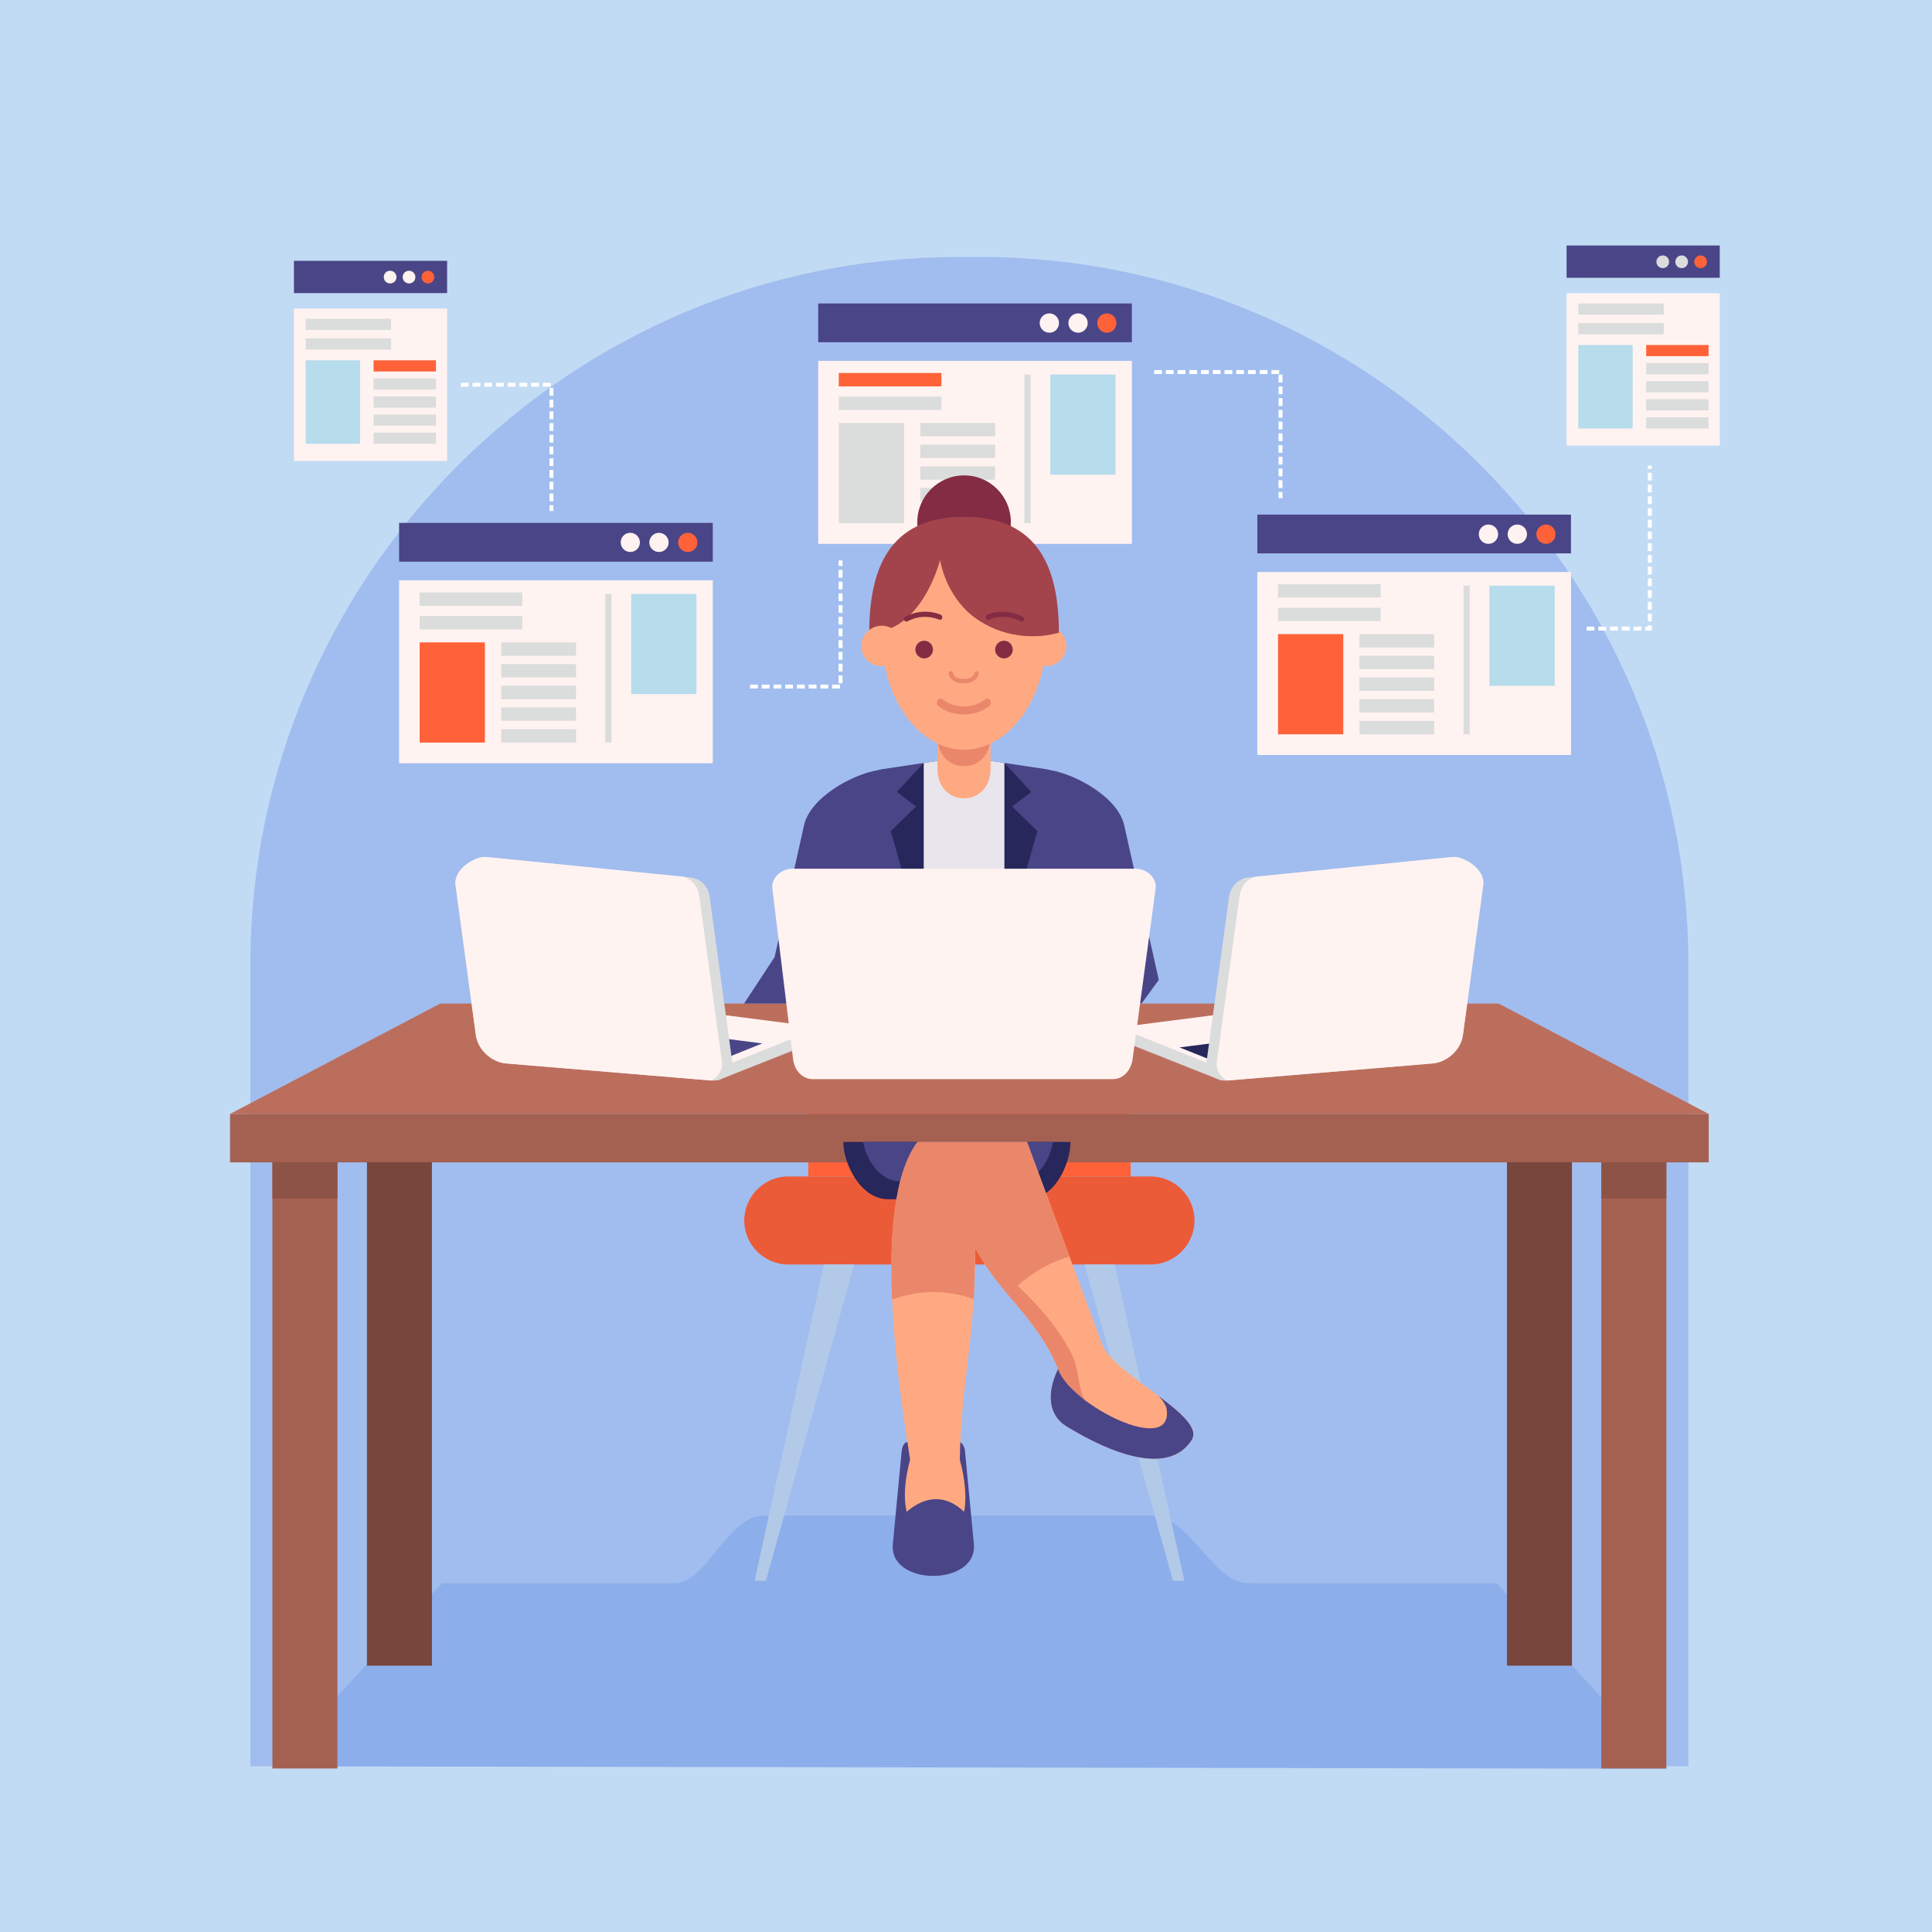 <?xml version="1.0" encoding="utf-8"?>
<!-- Generator: Adobe Illustrator 19.0.0, SVG Export Plug-In . SVG Version: 6.00 Build 0)  -->
<svg version="1.1" id="Layer_1" xmlns="http://www.w3.org/2000/svg" xmlns:xlink="http://www.w3.org/1999/xlink" x="0px" y="0px"
	 width="1400px" height="1400px" viewBox="0 0 1400 1400" enable-background="new 0 0 1400 1400" xml:space="preserve">
<g id="XMLID_1_">
	<rect id="XMLID_125_" fill-rule="evenodd" clip-rule="evenodd" fill="#C2DBF4" width="1400" height="1400"/>
	<path id="XMLID_124_" fill-rule="evenodd" clip-rule="evenodd" fill="#A1BDEF" d="M181.4,1279.9h1042.1V699.3
		c0-282.2-230.9-513.1-513.1-513.1h-15.9c-282.2,0-513.1,230.9-513.1,513.1V1279.9z"/>
	<path id="XMLID_123_" fill-rule="evenodd" clip-rule="evenodd" fill="#8CAEEB" d="M197.4,1279.9l123-132.7h168.7
		c22.7,0,38.5-48.9,63.9-48.9h280.4c30.2,0,44.2,48.9,71.5,48.9h179.7l123,134.4h-47.1l-915.9-1.6H197.4z"/>
	<rect id="XMLID_122_" x="592.9" y="219.9" fill-rule="evenodd" clip-rule="evenodd" fill="#4A4587" width="227.3" height="28.1"/>
	<rect id="XMLID_121_" x="592.9" y="261.5" fill-rule="evenodd" clip-rule="evenodd" fill="#FFF3F1" width="227.3" height="132.6"/>
	<rect id="XMLID_120_" x="607.8" y="306.5" fill-rule="evenodd" clip-rule="evenodd" fill="#DBDCDC" width="47.3" height="72.6"/>
	<rect id="XMLID_119_" x="607.8" y="287.4" fill-rule="evenodd" clip-rule="evenodd" fill="#DBDCDC" width="74.4" height="9.7"/>
	<rect id="XMLID_118_" x="607.8" y="270.3" fill-rule="evenodd" clip-rule="evenodd" fill="#FF6239" width="74.4" height="9.7"/>
	<rect id="XMLID_117_" x="666.9" y="306.5" fill-rule="evenodd" clip-rule="evenodd" fill="#DBDCDC" width="54.2" height="9.7"/>
	<rect id="XMLID_116_" x="666.9" y="322.2" fill-rule="evenodd" clip-rule="evenodd" fill="#DBDCDC" width="54.2" height="9.7"/>
	<rect id="XMLID_115_" x="666.9" y="337.9" fill-rule="evenodd" clip-rule="evenodd" fill="#DBDCDC" width="54.2" height="9.7"/>
	<rect id="XMLID_114_" x="666.9" y="353.6" fill-rule="evenodd" clip-rule="evenodd" fill="#DBDCDC" width="54.2" height="9.7"/>
	<rect id="XMLID_113_" x="666.9" y="369.4" fill-rule="evenodd" clip-rule="evenodd" fill="#DBDCDC" width="54.2" height="9.7"/>
	<rect id="XMLID_112_" x="761.1" y="271.4" fill-rule="evenodd" clip-rule="evenodd" fill="#B7DCEC" width="47.3" height="72.6"/>
	<rect id="XMLID_111_" x="742.3" y="271.4" fill-rule="evenodd" clip-rule="evenodd" fill="#DBDCDC" width="4.5" height="107.7"/>
	<path id="XMLID_110_" fill-rule="evenodd" clip-rule="evenodd" fill="#FFF3F1" d="M760.4,227.1c3.8,0,7,3.1,7,7s-3.1,7-7,7
		c-3.8,0-7-3.1-7-7S756.5,227.1,760.4,227.1"/>
	<path id="XMLID_109_" fill-rule="evenodd" clip-rule="evenodd" fill="#FFF3F1" d="M781.2,227.1c3.8,0,7,3.1,7,7s-3.1,7-7,7
		c-3.8,0-7-3.1-7-7S777.4,227.1,781.2,227.1"/>
	<path id="XMLID_108_" fill-rule="evenodd" clip-rule="evenodd" fill="#FF6239" d="M802.1,227.1c3.8,0,6.9,3.1,6.9,7s-3.1,7-6.9,7
		c-3.8,0-7-3.1-7-7S798.2,227.1,802.1,227.1"/>
	<rect id="XMLID_107_" x="911.1" y="372.9" fill-rule="evenodd" clip-rule="evenodd" fill="#4A4587" width="227.3" height="28.1"/>
	<rect id="XMLID_106_" x="911.1" y="414.5" fill-rule="evenodd" clip-rule="evenodd" fill="#FFF3F1" width="227.3" height="132.6"/>
	<rect id="XMLID_105_" x="926.1" y="459.5" fill-rule="evenodd" clip-rule="evenodd" fill="#FF6239" width="47.3" height="72.6"/>
	<rect id="XMLID_104_" x="926.1" y="440.4" fill-rule="evenodd" clip-rule="evenodd" fill="#DBDCDC" width="74.4" height="9.7"/>
	<rect id="XMLID_103_" x="926.1" y="423.3" fill-rule="evenodd" clip-rule="evenodd" fill="#DBDCDC" width="74.4" height="9.7"/>
	<rect id="XMLID_102_" x="985.1" y="459.5" fill-rule="evenodd" clip-rule="evenodd" fill="#DBDCDC" width="54.2" height="9.7"/>
	<rect id="XMLID_101_" x="985.1" y="475.2" fill-rule="evenodd" clip-rule="evenodd" fill="#DBDCDC" width="54.2" height="9.7"/>
	<rect id="XMLID_100_" x="985.1" y="490.9" fill-rule="evenodd" clip-rule="evenodd" fill="#DBDCDC" width="54.2" height="9.7"/>
	<rect id="XMLID_99_" x="985.1" y="506.6" fill-rule="evenodd" clip-rule="evenodd" fill="#DBDCDC" width="54.2" height="9.7"/>
	<rect id="XMLID_98_" x="985.1" y="522.4" fill-rule="evenodd" clip-rule="evenodd" fill="#DBDCDC" width="54.2" height="9.7"/>
	<rect id="XMLID_97_" x="1079.3" y="424.4" fill-rule="evenodd" clip-rule="evenodd" fill="#B7DCEC" width="47.3" height="72.6"/>
	<rect id="XMLID_96_" x="1060.5" y="424.4" fill-rule="evenodd" clip-rule="evenodd" fill="#DBDCDC" width="4.5" height="107.7"/>
	<path id="XMLID_95_" fill-rule="evenodd" clip-rule="evenodd" fill="#FFF3F1" d="M1078.6,380.1c3.8,0,7,3.1,7,7s-3.1,7-7,7
		s-7-3.1-7-7S1074.8,380.1,1078.6,380.1"/>
	<path id="XMLID_94_" fill-rule="evenodd" clip-rule="evenodd" fill="#FFF3F1" d="M1099.5,380.1c3.8,0,7,3.1,7,7s-3.1,7-7,7
		s-7-3.1-7-7S1095.6,380.1,1099.5,380.1"/>
	<path id="XMLID_93_" fill-rule="evenodd" clip-rule="evenodd" fill="#FF6239" d="M1120.3,380.1c3.8,0,6.9,3.1,6.9,7s-3.1,7-6.9,7
		c-3.8,0-7-3.1-7-7S1116.5,380.1,1120.3,380.1"/>
	<rect id="XMLID_92_" x="289.2" y="378.9" fill-rule="evenodd" clip-rule="evenodd" fill="#4A4587" width="227.3" height="28.1"/>
	<rect id="XMLID_91_" x="289.2" y="420.5" fill-rule="evenodd" clip-rule="evenodd" fill="#FFF3F1" width="227.3" height="132.6"/>
	<rect id="XMLID_90_" x="304.1" y="465.5" fill-rule="evenodd" clip-rule="evenodd" fill="#FF6239" width="47.3" height="72.6"/>
	<rect id="XMLID_89_" x="304.1" y="446.4" fill-rule="evenodd" clip-rule="evenodd" fill="#DBDCDC" width="74.4" height="9.7"/>
	<rect id="XMLID_88_" x="304.1" y="429.3" fill-rule="evenodd" clip-rule="evenodd" fill="#DBDCDC" width="74.4" height="9.7"/>
	<rect id="XMLID_87_" x="363.2" y="465.5" fill-rule="evenodd" clip-rule="evenodd" fill="#DBDCDC" width="54.2" height="9.7"/>
	<rect id="XMLID_86_" x="363.2" y="481.2" fill-rule="evenodd" clip-rule="evenodd" fill="#DBDCDC" width="54.2" height="9.7"/>
	<rect id="XMLID_85_" x="363.2" y="496.9" fill-rule="evenodd" clip-rule="evenodd" fill="#DBDCDC" width="54.2" height="9.7"/>
	<rect id="XMLID_84_" x="363.2" y="512.6" fill-rule="evenodd" clip-rule="evenodd" fill="#DBDCDC" width="54.2" height="9.7"/>
	<rect id="XMLID_83_" x="363.2" y="528.4" fill-rule="evenodd" clip-rule="evenodd" fill="#DBDCDC" width="54.2" height="9.7"/>
	<rect id="XMLID_82_" x="457.4" y="430.4" fill-rule="evenodd" clip-rule="evenodd" fill="#B7DCEC" width="47.3" height="72.6"/>
	<rect id="XMLID_81_" x="438.6" y="430.4" fill-rule="evenodd" clip-rule="evenodd" fill="#DBDCDC" width="4.5" height="107.7"/>
	<path id="XMLID_80_" fill-rule="evenodd" clip-rule="evenodd" fill="#FFF3F1" d="M456.7,386.1c3.8,0,7,3.1,7,7c0,3.8-3.1,6.9-7,6.9
		c-3.8,0-6.9-3.1-6.9-6.9C449.7,389.2,452.9,386.1,456.7,386.1"/>
	<path id="XMLID_79_" fill-rule="evenodd" clip-rule="evenodd" fill="#FFF3F1" d="M477.5,386.1c3.8,0,7,3.1,7,7c0,3.8-3.1,6.9-7,6.9
		c-3.8,0-7-3.1-7-6.9C470.6,389.2,473.7,386.1,477.5,386.1"/>
	<path id="XMLID_78_" fill-rule="evenodd" clip-rule="evenodd" fill="#FF6239" d="M498.4,386.1c3.8,0,7,3.1,7,7c0,3.8-3.1,6.9-7,6.9
		c-3.8,0-7-3.1-7-6.9C491.4,389.2,494.6,386.1,498.4,386.1"/>
	<rect id="XMLID_77_" x="213" y="189" fill-rule="evenodd" clip-rule="evenodd" fill="#4A4587" width="111" height="23.4"/>
	<rect id="XMLID_76_" x="213" y="223.6" fill-rule="evenodd" clip-rule="evenodd" fill="#FFF3F1" width="111" height="110.4"/>
	<rect id="XMLID_75_" x="221.5" y="261.1" fill-rule="evenodd" clip-rule="evenodd" fill="#B7DCEC" width="39.4" height="60.5"/>
	<rect id="XMLID_74_" x="221.5" y="245.2" fill-rule="evenodd" clip-rule="evenodd" fill="#DBDCDC" width="61.9" height="8.1"/>
	<rect id="XMLID_73_" x="221.5" y="231" fill-rule="evenodd" clip-rule="evenodd" fill="#DBDCDC" width="61.9" height="8.1"/>
	<rect id="XMLID_72_" x="270.7" y="261.1" fill-rule="evenodd" clip-rule="evenodd" fill="#FF6239" width="45.2" height="8.1"/>
	<rect id="XMLID_71_" x="270.7" y="274.2" fill-rule="evenodd" clip-rule="evenodd" fill="#DBDCDC" width="45.2" height="8.1"/>
	<rect id="XMLID_70_" x="270.7" y="287.3" fill-rule="evenodd" clip-rule="evenodd" fill="#DBDCDC" width="45.2" height="8.1"/>
	<rect id="XMLID_69_" x="270.7" y="300.4" fill-rule="evenodd" clip-rule="evenodd" fill="#DBDCDC" width="45.2" height="8.1"/>
	<rect id="XMLID_68_" x="270.7" y="313.5" fill-rule="evenodd" clip-rule="evenodd" fill="#DBDCDC" width="45.2" height="8.1"/>
	<path id="XMLID_67_" fill-rule="evenodd" clip-rule="evenodd" fill="#FFF3F1" d="M282.7,196.2c2.5,0,4.6,2,4.6,4.6
		c0,2.5-2,4.6-4.6,4.6s-4.6-2-4.6-4.6C278.1,198.2,280.1,196.2,282.7,196.2"/>
	<path id="XMLID_66_" fill-rule="evenodd" clip-rule="evenodd" fill="#FFF3F1" d="M296.4,196.2c2.5,0,4.6,2,4.6,4.6
		c0,2.5-2,4.6-4.6,4.6c-2.5,0-4.6-2-4.6-4.6C291.8,198.2,293.8,196.2,296.4,196.2"/>
	<path id="XMLID_65_" fill-rule="evenodd" clip-rule="evenodd" fill="#FF6239" d="M310.1,196.2c2.5,0,4.6,2,4.6,4.6
		c0,2.5-2,4.6-4.6,4.6c-2.5,0-4.6-2-4.6-4.6C305.5,198.2,307.6,196.2,310.1,196.2"/>
	<rect id="XMLID_64_" x="1135.2" y="177.9" fill-rule="evenodd" clip-rule="evenodd" fill="#4A4587" width="111" height="23.4"/>
	<rect id="XMLID_63_" x="1135.2" y="212.5" fill-rule="evenodd" clip-rule="evenodd" fill="#FFF3F1" width="111" height="110.4"/>
	<rect id="XMLID_62_" x="1143.7" y="250" fill-rule="evenodd" clip-rule="evenodd" fill="#B7DCEC" width="39.4" height="60.5"/>
	<rect id="XMLID_61_" x="1143.7" y="234.1" fill-rule="evenodd" clip-rule="evenodd" fill="#DBDCDC" width="61.9" height="8.1"/>
	<rect id="XMLID_60_" x="1143.7" y="219.9" fill-rule="evenodd" clip-rule="evenodd" fill="#DBDCDC" width="61.9" height="8.1"/>
	<rect id="XMLID_59_" x="1192.9" y="250" fill-rule="evenodd" clip-rule="evenodd" fill="#FF6239" width="45.2" height="8.1"/>
	<rect id="XMLID_58_" x="1192.9" y="263.1" fill-rule="evenodd" clip-rule="evenodd" fill="#DBDCDC" width="45.2" height="8.1"/>
	<rect id="XMLID_57_" x="1192.9" y="276.2" fill-rule="evenodd" clip-rule="evenodd" fill="#DBDCDC" width="45.2" height="8.1"/>
	<rect id="XMLID_56_" x="1192.9" y="289.3" fill-rule="evenodd" clip-rule="evenodd" fill="#DBDCDC" width="45.2" height="8.1"/>
	<rect id="XMLID_55_" x="1192.9" y="302.4" fill-rule="evenodd" clip-rule="evenodd" fill="#DBDCDC" width="45.2" height="8.1"/>
	<path id="XMLID_54_" fill-rule="evenodd" clip-rule="evenodd" fill="#DBDCDC" d="M1204.9,185.1c2.5,0,4.6,2,4.6,4.6
		c0,2.5-2,4.6-4.6,4.6c-2.5,0-4.6-2-4.6-4.6C1200.3,187.1,1202.4,185.1,1204.9,185.1"/>
	<path id="XMLID_53_" fill-rule="evenodd" clip-rule="evenodd" fill="#DBDCDC" d="M1218.6,185.1c2.5,0,4.6,2,4.6,4.6
		c0,2.5-2,4.6-4.6,4.6s-4.6-2-4.6-4.6C1214,187.1,1216.1,185.1,1218.6,185.1"/>
	<path id="XMLID_52_" fill-rule="evenodd" clip-rule="evenodd" fill="#FF6239" d="M1232.3,185.1c2.5,0,4.6,2,4.6,4.6
		c0,2.5-2,4.6-4.6,4.6c-2.5,0-4.6-2-4.6-4.6C1227.8,187.1,1229.8,185.1,1232.3,185.1"/>
	
		<polyline id="XMLID_51_" fill="none" stroke="#FFFFFF" stroke-width="2.835" stroke-miterlimit="22.926" stroke-dasharray="5.67,2.83" points="
		333.9,278.8 399.6,278.8 399.6,370.3 	"/>
	
		<polyline id="XMLID_50_" fill="none" stroke="#FFFFFF" stroke-width="2.835" stroke-miterlimit="22.926" stroke-dasharray="5.67,2.83" points="
		543.5,497.5 609.1,497.5 609.1,406.1 	"/>
	
		<polyline id="XMLID_49_" fill="none" stroke="#FFFFFF" stroke-width="2.835" stroke-miterlimit="22.926" stroke-dasharray="5.67,2.83" points="
		836.3,269.6 927.9,269.6 927.9,361 	"/>
	
		<polyline id="XMLID_48_" fill="none" stroke="#FFFFFF" stroke-width="2.835" stroke-miterlimit="22.926" stroke-dasharray="5.67,2.83" points="
		1149.7,455.5 1195.5,455.5 1195.5,337.4 	"/>
	<path id="XMLID_47_" fill-rule="evenodd" clip-rule="evenodd" fill="#FF6239" d="M664.5,580.5h73.2c44.9,0,81.6,36.7,81.6,81.6
		v190.4H585.7V659.3C585.7,616,621.2,580.5,664.5,580.5"/>
	<path id="XMLID_46_" fill-rule="evenodd" clip-rule="evenodd" fill="#EC5B37" d="M571.2,852.5h262.5c17.5,0,31.9,14.3,31.9,31.9v0
		c0,17.5-14.3,31.9-31.9,31.9H571.2c-17.5,0-31.9-14.3-31.9-31.9v0C539.4,866.8,553.7,852.5,571.2,852.5"/>
	<polygon id="XMLID_45_" fill-rule="evenodd" clip-rule="evenodd" fill="#B2C9E8" points="597.1,916.2 619,916.2 555,1145.5 
		546.8,1145.5 	"/>
	<polygon id="XMLID_44_" fill-rule="evenodd" clip-rule="evenodd" fill="#B2C9E8" points="807.8,916.2 785.9,916.2 850,1145.5 
		858.2,1145.5 	"/>
	<path id="XMLID_43_" fill-rule="evenodd" clip-rule="evenodd" fill="#4A4587" d="M698.6,548.8c-1.7,0-3.3,0.1-5,0.4l-54.4,8.2
		c-1.2,0.2-2.4,0.5-3.6,0.8c-17.3,2.9-48.4,19.2-53,40l-25,111.9h44.7l17.1-67.8V785l79.3,0l79.3,0V642.3l17.1,67.8l32.1,17.1
		l12.5-17.1l-25-111.9c-4.6-20.8-35.7-37.1-53-40c-1.2-0.3-2.4-0.6-3.6-0.8l-54.4-8.2C701.9,549,700.3,548.8,698.6,548.8"/>
	<path id="XMLID_42_" fill-rule="evenodd" clip-rule="evenodd" fill="#E8E5EC" d="M698.6,548.8c-1.7,0-3.3,0.1-5,0.4l-24.3,3.7
		v220.8h58.6V552.9l-24.3-3.7C701.9,549,700.3,548.8,698.6,548.8"/>
	<path id="XMLID_41_" fill-rule="evenodd" clip-rule="evenodd" fill="#832C44" d="M732.5,378.4c0,18.7-15.2,33.9-33.9,33.9
		c-18.7,0-33.9-15.2-33.9-33.9c0-18.7,15.2-33.9,33.9-33.9C717.3,344.4,732.5,359.6,732.5,378.4"/>
	<path id="XMLID_40_" fill-rule="evenodd" clip-rule="evenodd" fill="#FFA982" d="M679.3,482c0,25,0,50,0,75
		c0,28.7,38.5,28.7,38.5,0c0-25,0-50,0-75C717.9,453.3,679.3,453.3,679.3,482"/>
	<path id="XMLID_39_" fill-rule="evenodd" clip-rule="evenodd" fill="#EA876B" d="M679.3,458.7c0,25,0,50,0,75
		c0,28.7,38.5,28.7,38.5,0c0-25,0-50,0-75C717.9,429.9,679.3,429.9,679.3,458.7"/>
	<path id="XMLID_38_" fill-rule="evenodd" clip-rule="evenodd" fill="#FFA982" d="M758,462.5c0,43-26.6,80.8-59.4,80.8
		c-32.8,0-59.4-37.8-59.4-80.8c0-43,26.6-77.8,59.4-77.8C731.4,384.7,758,419.5,758,462.5"/>
	<path id="XMLID_37_" fill-rule="evenodd" clip-rule="evenodd" fill="#FFA982" d="M743.3,465c-1.7,7.9,3.5,15.7,11.5,17.4
		c8,1.7,15.9-3.3,17.6-11.2c1.7-7.9-3.5-15.7-11.5-17.4C752.8,452.1,745,457.1,743.3,465"/>
	<path id="XMLID_36_" fill-rule="evenodd" clip-rule="evenodd" fill="#A3434C" d="M698.6,374.5c-54.2,0-68.7,37.6-68.7,84
		c38.3,0,51.3-52.7,51.3-52.7c0,0,3.1,21.4,19.8,37.3c14.2,13.5,39.7,22.7,66.3,15.4C767.3,412.1,752.8,374.5,698.6,374.5"/>
	<path id="XMLID_35_" fill-rule="evenodd" clip-rule="evenodd" fill="#FFA982" d="M653.8,466.8c0.7,8.1-5.4,15.2-13.6,15.9
		c-8.2,0.7-15.4-5.3-16.1-13.3c-0.7-8.1,5.4-15.2,13.6-15.9C645.9,452.8,653.1,458.8,653.8,466.8"/>
	<path id="XMLID_34_" fill-rule="evenodd" clip-rule="evenodd" fill="#EA876B" d="M680.1,511.8c10.7,8,26,8,36.7,0
		c3-2.2,0.1-7.3-2.9-5c-9.2,6.9-21.5,6.9-30.8,0C680,504.5,677.1,509.6,680.1,511.8"/>
	<path id="XMLID_33_" fill-rule="evenodd" clip-rule="evenodd" fill="#832C44" d="M721.1,470.7c0,3.5,2.9,6.4,6.4,6.4
		c3.5,0,6.4-2.9,6.4-6.4c0-3.5-2.9-6.4-6.4-6.4C724,464.3,721.1,467.2,721.1,470.7"/>
	<path id="XMLID_32_" fill-rule="evenodd" clip-rule="evenodd" fill="#832C44" d="M741.3,447c-8.1-4.3-17.2-4.9-25.8-1.6
		c-2.2,0.9-1.2,4.5,1,3.6c7.7-3,15.6-2.7,22.9,1.2C741.6,451.3,743.5,448.1,741.3,447"/>
	<path id="XMLID_31_" fill-rule="evenodd" clip-rule="evenodd" fill="#832C44" d="M676.1,470.7c0,3.5-2.9,6.4-6.4,6.4
		c-3.5,0-6.4-2.9-6.4-6.4c0-3.5,2.9-6.4,6.4-6.4C673.2,464.3,676.1,467.2,676.1,470.7"/>
	<path id="XMLID_30_" fill-rule="evenodd" clip-rule="evenodd" fill="#832C44" d="M657.7,450.2c7.3-3.9,15.2-4.2,22.9-1.2
		c2.2,0.9,3.2-2.7,1-3.6c-8.6-3.4-17.6-2.7-25.8,1.6C653.7,448.1,655.6,451.3,657.7,450.2"/>
	<path id="XMLID_29_" fill-rule="evenodd" clip-rule="evenodd" fill="#EA876B" d="M706,487.9c-0.6,5.5-14.7,5.4-15.3,0
		c-0.2-2.1-3.5-2.1-3.3,0c1.1,9.8,20.7,9.8,21.8,0C709.5,485.9,706.2,485.9,706,487.9"/>
	<polygon id="XMLID_28_" fill-rule="evenodd" clip-rule="evenodd" fill="#BC6E5D" points="668.5,727.2 319,727.2 166.7,807.2 
		668.5,807.2 1238.2,807.2 1085.9,727.2 	"/>
	<rect id="XMLID_27_" x="166.7" y="807.2" fill-rule="evenodd" clip-rule="evenodd" fill="#A46051" width="1071.5" height="35.1"/>
	<rect id="XMLID_26_" x="265.9" y="842.2" fill-rule="evenodd" clip-rule="evenodd" fill="#78463C" width="47.1" height="364.8"/>
	<rect id="XMLID_25_" x="1092" y="842.2" fill-rule="evenodd" clip-rule="evenodd" fill="#78463C" width="47.1" height="364.8"/>
	<rect id="XMLID_24_" x="197.4" y="842.2" fill-rule="evenodd" clip-rule="evenodd" fill="#A46051" width="47.1" height="439.3"/>
	<rect id="XMLID_23_" x="197.4" y="842.2" fill-rule="evenodd" clip-rule="evenodd" fill="#8E5347" width="47.1" height="26.3"/>
	<rect id="XMLID_22_" x="1160.4" y="842.2" fill-rule="evenodd" clip-rule="evenodd" fill="#A46051" width="47.1" height="439.3"/>
	<rect id="XMLID_21_" x="1160.4" y="842.2" fill-rule="evenodd" clip-rule="evenodd" fill="#8E5347" width="47.1" height="26.3"/>
	<path id="XMLID_20_" fill-rule="evenodd" clip-rule="evenodd" fill="#27275B" d="M611.1,827.5h164.6c0,16-11.6,41.5-31,41.5H643.4
		C623.9,869,611.1,843.6,611.1,827.5"/>
	<path id="XMLID_19_" fill-rule="evenodd" clip-rule="evenodd" fill="#4A4587" d="M625.5,827.5H763c-1.9,12.6-11.2,28.6-25.7,28.6
		h-85C637.7,856.1,627.6,840.1,625.5,827.5"/>
	<path id="XMLID_18_" fill-rule="evenodd" clip-rule="evenodd" fill="#4A4587" d="M705.7,1118.8l-6.5-67.9c-0.2-2-1.7-5-3.2-5.7
		c-12.7-5.5-25.9-5.7-39.4,0c-1.8,0.7-3,3.8-3.2,6.1l-6.4,67.5C643.9,1149.7,708.6,1149.7,705.7,1118.8"/>
	<path id="XMLID_17_" fill-rule="evenodd" clip-rule="evenodd" fill="#FFA982" d="M664.9,827.5h34.3h45l54.4,146.6
		c8.4,22.6,76.4,51.9,64.9,69.6c-17,26-58.8,9.4-90.7-10.2c-12.9-7.9-14.5-23.8-6-41.4c-15.7-37.8-42.4-54.1-60.3-88.1l0,0
		c1.1,59.5-10.1,97.6-11,153.7c3.9,14.4,5.1,27.7,3.1,37.8c-12.9-12.4-27.7-12-41.6,0c-2.3-9.7-1.6-22.6,2.5-37.8
		C652.7,1014.3,630,874.1,664.9,827.5"/>
	<path id="XMLID_16_" fill-rule="evenodd" clip-rule="evenodd" fill="#EA876B" d="M664.9,827.5h34.3h45l30.8,83.1
		c-16.3,4.7-31.1,13.8-44.4,27.7c-8.6-10.3-17.1-21-24.2-34.5l0,0c0.2,13.4-0.1,25.8-0.9,37.5c-19.5-6.7-39.2-6.8-59.1,0.5
		C644.5,896.2,647.7,850.5,664.9,827.5"/>
	<path id="XMLID_15_" fill-rule="evenodd" clip-rule="evenodd" fill="#EA876B" d="M761.7,1015.5c-0.7-7,1-15,5.1-23.5
		c-15.7-37.8-42.4-54.1-60.3-88.1c25.9,23.1,53.1,44.8,69.6,76.3c5.9,11.3,4.8,24.3,9.7,33.9L761.7,1015.5z"/>
	<path id="XMLID_14_" fill-rule="evenodd" clip-rule="evenodd" fill="#4A4587" d="M838.6,1010.9c16.5,12.3,30.6,24,24.8,32.8
		c-17,26-58.8,9.4-90.7-10.2c-12.9-7.9-14.5-23.8-6-41.4c8.8,25.9,83.6,63.6,78.7,29C845.1,1018.3,841.6,1013.1,838.6,1010.9"/>
	<polygon id="XMLID_13_" fill-rule="evenodd" clip-rule="evenodd" fill="#4A4587" points="561.2,693.7 585.7,693.9 602.2,710.1 
		591.6,727.2 539.2,727.2 	"/>
	<polygon id="XMLID_12_" fill-rule="evenodd" clip-rule="evenodd" fill="#27275B" points="669.3,552.9 649.9,573.9 663.8,584.4 
		645.5,602.2 669.3,686.9 	"/>
	<polygon id="XMLID_11_" fill-rule="evenodd" clip-rule="evenodd" fill="#27275B" points="727.9,552.9 747.3,573.9 733.4,584.4 
		751.7,602.2 727.9,686.9 	"/>
	<path id="XMLID_10_" fill-rule="evenodd" clip-rule="evenodd" fill="#DBDCDC" d="M593.4,744.6l-72.6,28.8c-2.4,0.9-4.6,2.1-4.6,4.6
		s2.3,5.5,4.6,4.6l72.6-28.8c2.4-0.9,4.6-2.1,4.6-4.6C598,746.7,595.8,743.7,593.4,744.6"/>
	<polygon id="XMLID_135_" fill-rule="evenodd" clip-rule="evenodd" fill="#FFF3F1" points="594.4,744.5 517.5,775.3 515.8,770.8 
		507.8,750.4 504.8,742.6 526,735.7 	"/>
	<polygon id="XMLID_133_" fill-rule="evenodd" clip-rule="evenodd" fill="#4A4587" points="552.4,756.1 515.8,770.8 507.8,750.4 	
		"/>
	<path id="XMLID_8_" fill-rule="evenodd" clip-rule="evenodd" fill="#DBDCDC" d="M500,635.8L352.4,621c-7.8-0.8-23.9,8.7-22.3,20.4
		l14.7,108.5c1.5,11.4,12.1,19.9,21.9,20.7L516.2,783c7.8,0.6,15.4-6.5,14.3-14.3l-16.2-118.6C513.3,642.3,507.9,636.6,500,635.8"/>
	<path id="XMLID_7_" fill-rule="evenodd" clip-rule="evenodd" fill="#FFF3F1" d="M494.9,635.3L352.4,621
		c-7.8-0.8-23.9,8.7-22.3,20.4l14.7,108.5c1.5,11.4,12.1,19.9,21.9,20.7L515.4,783c5-2.4,8.5-7.6,7.8-13.2l-16.5-120.4
		C505.8,642.3,501.4,637,494.9,635.3"/>
	<path id="XMLID_6_" fill-rule="evenodd" clip-rule="evenodd" fill="#DBDCDC" d="M811.5,744.6l72.6,28.8c2.4,0.9,4.6,2.1,4.6,4.6
		s-2.3,5.5-4.6,4.6l-72.6-28.8c-2.4-0.9-4.6-2.1-4.6-4.6C806.9,746.7,809.2,743.7,811.5,744.6"/>
	<polygon id="XMLID_136_" fill-rule="evenodd" clip-rule="evenodd" fill="#FFF3F1" points="900.2,742.6 895.8,753.7 888.5,772.5 
		887.4,775.3 810.5,744.5 878.9,735.7 	"/>
	<polygon id="XMLID_132_" fill-rule="evenodd" clip-rule="evenodd" fill="#27275B" points="895.8,753.7 888.5,772.5 854.7,759 	"/>
	<path id="XMLID_4_" fill-rule="evenodd" clip-rule="evenodd" fill="#DBDCDC" d="M904.9,635.8l147.6-14.8
		c7.8-0.8,23.9,8.7,22.3,20.4l-14.7,108.5c-1.5,11.4-12.1,19.9-21.9,20.7L888.7,783c-7.8,0.6-15.4-6.5-14.3-14.3l16.2-118.6
		C891.7,642.3,897.1,636.6,904.9,635.8"/>
	<path id="XMLID_3_" fill-rule="evenodd" clip-rule="evenodd" fill="#FFF3F1" d="M910,635.3l142.5-14.3c7.8-0.8,23.9,8.7,22.3,20.4
		l-14.7,108.5c-1.5,11.4-12.1,19.9-21.9,20.7L889.5,783c-5-2.4-8.5-7.6-7.8-13.2l16.5-120.4C899.2,642.3,903.5,637,910,635.3"/>
	<path id="XMLID_2_" fill-rule="evenodd" clip-rule="evenodd" fill="#FFF3F1" d="M574.2,629.5h248.7c8,0,15.6,6.6,14.5,14.5
		l-16.7,123.5c-1.1,7.9-6.5,14.5-14.5,14.5h-217c-8,0-13.6-6.6-14.5-14.5l-15-123.5C558.7,636.1,566.2,629.5,574.2,629.5"/>
</g>
</svg>
